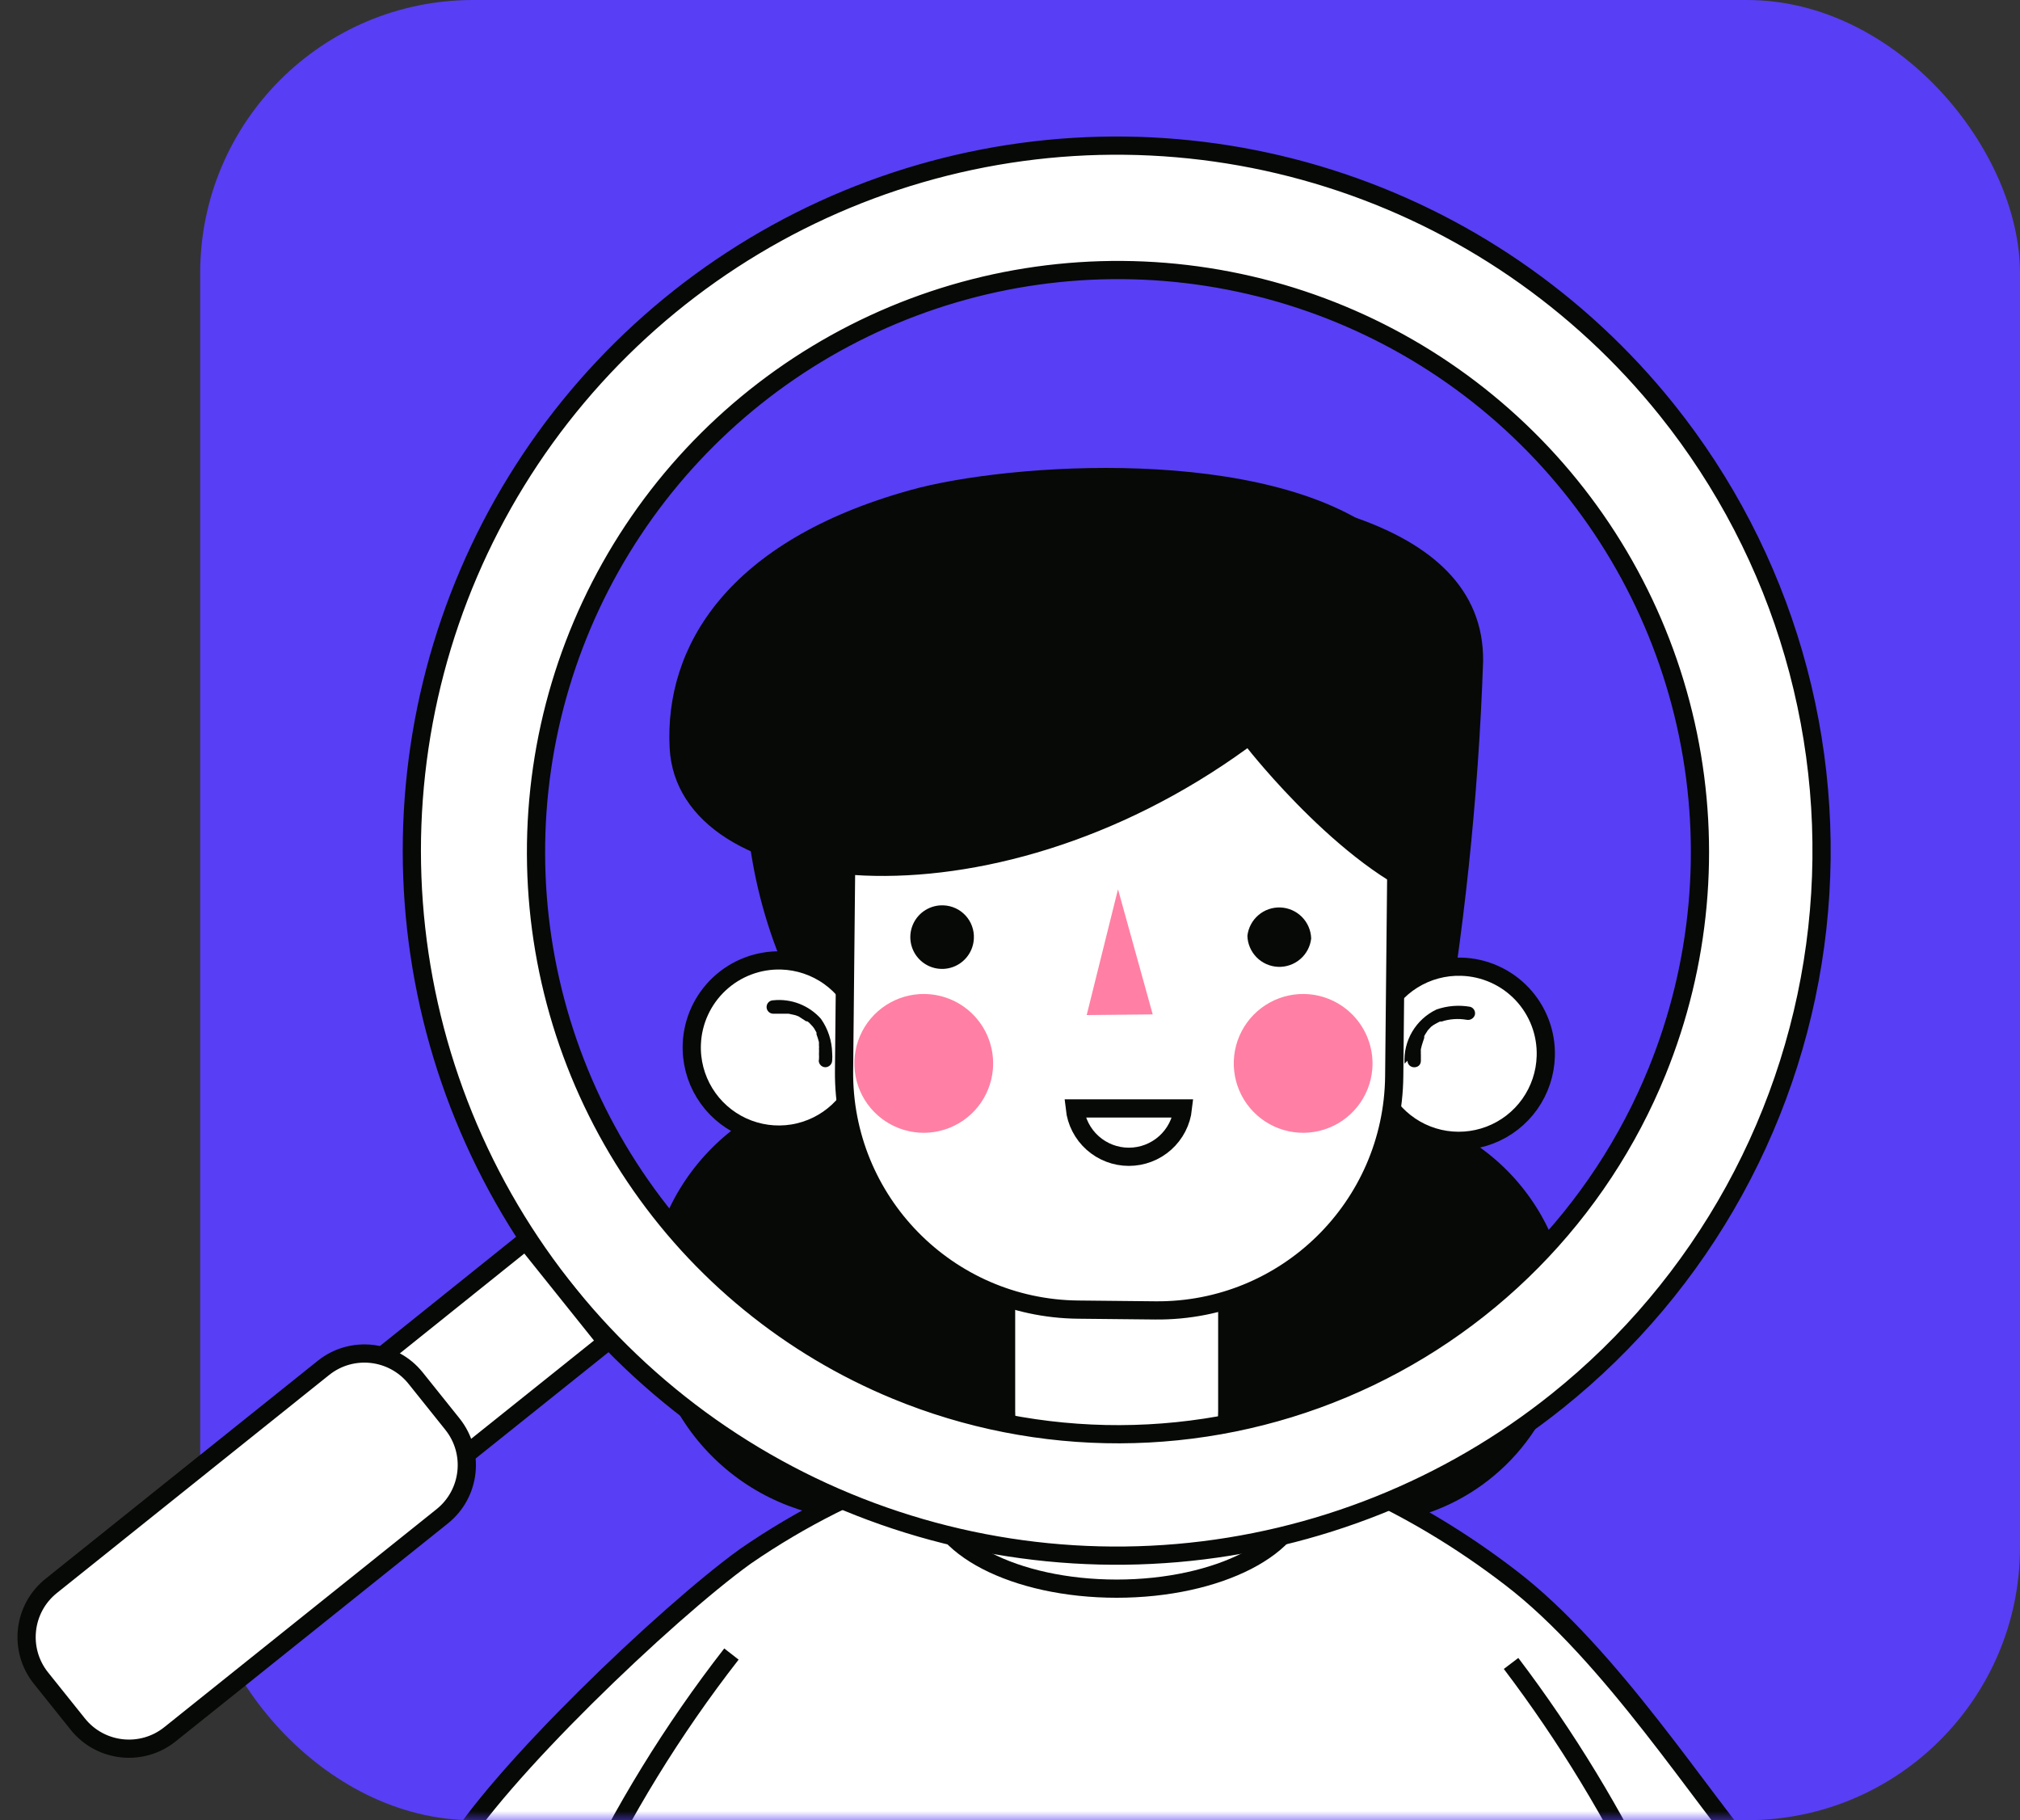 <svg width="111" height="100" viewBox="0 0 111 100" fill="none" xmlns="http://www.w3.org/2000/svg">
<rect x="0" y="0" width="111" height="100" fill="#333333" stroke="none"/>
<rect x="11" width="100" height="100" rx="15" fill="#583EF4"/>
<mask id="mask0" mask-type="alpha" maskUnits="userSpaceOnUse" x="11" y="0" width="100" height="100">
<rect x="11" width="100" height="100" rx="15" fill="#FF9D00"/>
</mask>
<g mask="url(#mask0)">
<path d="M86.171 71.412C86.341 73.653 85.849 75.895 84.756 77.858C83.663 79.822 82.017 81.42 80.022 82.456C78.028 83.491 75.773 83.918 73.538 83.682C71.303 83.446 69.186 82.558 67.452 81.13C65.717 79.701 64.441 77.794 63.781 75.645C63.122 73.497 63.108 71.202 63.742 69.046C64.377 66.89 65.63 64.968 67.348 63.519C69.066 62.07 71.172 61.158 73.403 60.896C76.489 60.608 79.563 61.552 81.955 63.522C84.347 65.492 85.863 68.329 86.171 71.412Z" fill="#060905"/>
<path d="M58.336 70.281C58.76 73.356 57.947 76.475 56.074 78.951C54.202 81.428 51.423 83.061 48.348 83.491C45.288 83.683 42.272 82.694 39.919 80.729C37.566 78.764 36.056 75.971 35.7 72.926C35.344 69.881 36.168 66.816 38.004 64.36C39.84 61.905 42.547 60.247 45.568 59.727C48.66 59.439 51.739 60.388 54.132 62.367C56.525 64.345 58.037 67.19 58.336 70.281Z" fill="#060905"/>
<path d="M96.638 102.433C93.65 99.062 88.52 90.871 82.973 86.652C71.743 78.042 61.435 78.484 61.435 78.484C54.099 78.901 47.019 81.327 40.968 85.496C36.626 88.62 27.229 97.611 24.806 101.855L30.759 104.315H91.952L96.638 102.433Z" fill="white" stroke="#060905" stroke-miterlimit="10"/>
<path d="M90.894 104.291C83.145 88.3 72.801 78.46 61.435 78.46C50.07 78.46 39.726 88.3 31.915 104.291H90.894Z" fill="white"/>
<path d="M40.193 90.871C36.958 95.025 34.194 99.526 31.952 104.291H90.87C88.707 99.733 86.081 95.409 83.034 91.388" stroke="#060905" stroke-miterlimit="10"/>
<path d="M71.497 82.064C71.497 84.942 66.958 87.279 61.362 87.279C55.765 87.279 51.263 84.942 51.263 82.064C51.263 79.186 55.753 76.886 61.362 76.886C66.971 76.886 71.497 79.186 71.497 82.064Z" fill="white" stroke="#060905" stroke-miterlimit="10"/>
<path d="M62.223 66.271H60.501C57.62 66.271 55.285 68.606 55.285 71.486V77.525C55.285 80.406 57.62 82.741 60.501 82.741H62.223C65.103 82.741 67.438 80.406 67.438 77.525V71.486C67.438 68.606 65.103 66.271 62.223 66.271Z" fill="white" stroke="#060905" stroke-miterlimit="10"/>
<path d="M43.883 54.881C41.456 50.14 40.501 44.782 41.14 39.494C42.801 24.573 59.763 26.541 61.817 26.578C69.394 26.738 81.608 28.177 81.497 36.345C81.236 43.874 80.443 51.375 79.123 58.792C78.853 60.207 49.48 64.746 43.883 54.881Z" fill="#060905"/>
<path d="M38.016 57.353C37.977 58.301 38.221 59.239 38.717 60.048C39.213 60.857 39.938 61.5 40.8 61.896C41.662 62.292 42.623 62.423 43.559 62.272C44.496 62.121 45.366 61.694 46.06 61.047C46.754 60.4 47.24 59.562 47.456 58.638C47.672 57.714 47.608 56.747 47.274 55.859C46.939 54.972 46.348 54.204 45.575 53.653C44.803 53.102 43.884 52.793 42.936 52.765C41.677 52.729 40.455 53.19 39.534 54.049C38.613 54.908 38.067 56.095 38.016 57.353Z" fill="white" stroke="#060905" stroke-miterlimit="10"/>
<path d="M45.002 58.214C45.009 58.112 45.009 58.009 45.002 57.907C45.009 57.796 45.009 57.685 45.002 57.575C45.002 57.575 45.002 57.452 45.002 57.575C45.015 57.543 45.015 57.508 45.002 57.476V57.255C44.965 57.109 44.92 56.965 44.867 56.824V56.726L44.732 56.492L44.658 56.394C44.658 56.308 44.658 56.394 44.658 56.394L44.461 56.185L44.363 56.111H44.301L43.883 55.84L43.723 55.779L43.342 55.693C43.342 55.693 43.231 55.693 43.342 55.693H42.493C42.395 55.693 42.301 55.654 42.232 55.585C42.163 55.516 42.124 55.422 42.124 55.324C42.124 55.226 42.163 55.132 42.232 55.063C42.301 54.994 42.395 54.955 42.493 54.955C42.98 54.904 43.471 54.971 43.927 55.148C44.382 55.326 44.789 55.609 45.113 55.976C45.498 56.525 45.712 57.175 45.728 57.845C45.74 57.984 45.74 58.124 45.728 58.264C45.725 58.36 45.685 58.452 45.617 58.521C45.548 58.59 45.456 58.629 45.359 58.633C45.261 58.633 45.167 58.594 45.098 58.524C45.029 58.455 44.99 58.361 44.99 58.264L45.002 58.214Z" fill="#060905"/>
<path d="M84.941 58.03C84.914 58.976 84.606 59.893 84.058 60.665C83.51 61.436 82.744 62.028 81.86 62.364C80.975 62.701 80.01 62.767 79.087 62.556C78.165 62.344 77.326 61.863 76.676 61.174C76.027 60.485 75.597 59.619 75.44 58.685C75.283 57.752 75.406 56.793 75.795 55.929C76.183 55.066 76.819 54.337 77.621 53.835C78.424 53.334 79.358 53.081 80.304 53.11C80.932 53.127 81.55 53.269 82.123 53.526C82.696 53.782 83.213 54.15 83.644 54.607C84.075 55.064 84.411 55.602 84.634 56.189C84.856 56.776 84.961 57.402 84.941 58.03Z" fill="white" stroke="#060905" stroke-miterlimit="10"/>
<path d="M77.18 58.436C77.142 57.821 77.29 57.209 77.603 56.678C77.917 56.148 78.382 55.723 78.939 55.459C79.531 55.254 80.166 55.203 80.784 55.312C80.831 55.324 80.874 55.346 80.913 55.376C80.951 55.406 80.983 55.443 81.007 55.485C81.031 55.528 81.047 55.574 81.053 55.623C81.059 55.671 81.055 55.72 81.042 55.767C81.011 55.858 80.947 55.935 80.863 55.982C80.779 56.03 80.681 56.045 80.587 56.025C80.126 55.946 79.654 55.98 79.209 56.123H79.123L79 56.185C78.911 56.229 78.825 56.279 78.742 56.332C78.656 56.332 78.742 56.332 78.742 56.332L78.643 56.406L78.459 56.603C78.52 56.529 78.459 56.603 78.459 56.603L78.397 56.701C78.348 56.772 78.303 56.846 78.262 56.923C78.262 56.923 78.262 56.984 78.262 57.021C78.262 57.058 78.262 57.169 78.262 57.021L78.188 57.243C78.144 57.372 78.107 57.503 78.078 57.636C78.072 57.698 78.072 57.759 78.078 57.821C78.071 57.849 78.071 57.879 78.078 57.907C78.078 58.03 78.078 58.153 78.078 58.276C78.078 58.755 77.364 58.755 77.34 58.276L77.18 58.436Z" fill="#060905"/>
<path d="M46.523 44.783L46.381 58.817C46.308 65.997 52.07 71.877 59.25 71.949L63.481 71.992C70.661 72.065 76.54 66.303 76.613 59.123L76.755 45.09C76.828 37.91 71.066 32.03 63.886 31.957L59.655 31.915C52.475 31.842 46.596 37.603 46.523 44.783Z" fill="white" stroke="#060905" stroke-miterlimit="10"/>
<path d="M61.435 48.854L59.714 55.767L63.342 55.73L61.435 48.854Z" fill="#FF80A4"/>
<path d="M54.56 58.743C54.496 59.495 54.211 60.211 53.74 60.801C53.269 61.39 52.634 61.827 51.915 62.055C51.196 62.284 50.425 62.294 49.7 62.084C48.975 61.874 48.329 61.454 47.843 60.877C47.357 60.3 47.054 59.591 46.971 58.841C46.887 58.091 47.029 57.334 47.376 56.664C47.724 55.994 48.263 55.443 48.924 55.08C49.585 54.716 50.339 54.557 51.091 54.623C52.097 54.71 53.027 55.193 53.677 55.966C54.328 56.738 54.645 57.737 54.56 58.743Z" fill="#FF80A4"/>
<path d="M75.408 58.743C75.345 59.495 75.059 60.211 74.588 60.801C74.118 61.39 73.483 61.827 72.763 62.055C72.044 62.284 71.274 62.294 70.549 62.084C69.824 61.874 69.178 61.454 68.692 60.877C68.206 60.3 67.902 59.591 67.819 58.841C67.736 58.091 67.877 57.334 68.225 56.664C68.573 55.994 69.111 55.443 69.773 55.08C70.434 54.716 71.188 54.557 71.94 54.623C72.944 54.713 73.873 55.197 74.522 55.969C75.172 56.741 75.49 57.738 75.408 58.743Z" fill="#FF80A4"/>
<path d="M59.062 60.896C59.143 61.627 59.491 62.302 60.039 62.792C60.587 63.282 61.297 63.553 62.032 63.553C62.767 63.553 63.477 63.282 64.025 62.792C64.573 62.302 64.921 61.627 65.002 60.896H59.062Z" fill="white" stroke="#060905" stroke-miterlimit="10"/>
<path d="M53.514 51.56C53.499 51.905 53.383 52.238 53.178 52.516C52.974 52.795 52.693 53.007 52.368 53.125C52.044 53.244 51.692 53.263 51.356 53.182C51.02 53.1 50.717 52.921 50.483 52.666C50.249 52.412 50.096 52.094 50.043 51.753C49.99 51.412 50.039 51.063 50.185 50.749C50.33 50.436 50.565 50.173 50.86 49.993C51.155 49.814 51.496 49.725 51.841 49.739C52.071 49.747 52.297 49.801 52.507 49.897C52.716 49.993 52.903 50.13 53.059 50.299C53.215 50.469 53.335 50.667 53.413 50.884C53.492 51.1 53.526 51.33 53.514 51.56Z" fill="#060905"/>
<path d="M72.05 51.56C72 52.002 71.784 52.408 71.446 52.696C71.108 52.985 70.673 53.135 70.229 53.117C69.785 53.098 69.364 52.912 69.052 52.596C68.74 52.279 68.558 51.857 68.545 51.412C68.596 50.971 68.812 50.565 69.15 50.276C69.487 49.987 69.922 49.837 70.366 49.856C70.81 49.874 71.231 50.061 71.543 50.377C71.856 50.693 72.037 51.116 72.05 51.56Z" fill="#060905"/>
<path d="M36.798 41.105C37.241 49.407 54.289 51.462 68.545 41.105C68.545 41.105 74.141 48.264 79.172 49.715C79.172 49.715 82.358 34.45 75.999 29.444C69.64 24.438 55.396 25.422 50.033 26.923C40.009 29.703 36.503 35.496 36.798 41.105Z" fill="#060905"/>
<path d="M91.595 22.519C86.807 16.541 80.353 12.116 73.049 9.805C65.746 7.494 57.922 7.4 50.565 9.536C43.209 11.671 36.651 15.94 31.72 21.803C26.79 27.665 23.709 34.858 22.866 42.472C22.023 50.086 23.457 57.778 26.986 64.577C30.515 71.376 35.98 76.976 42.692 80.668C49.403 84.361 57.059 85.981 64.691 85.323C72.323 84.665 79.588 81.759 85.568 76.972C89.54 73.793 92.847 69.862 95.299 65.405C97.752 60.948 99.302 56.051 99.862 50.994C100.421 45.938 99.98 40.82 98.561 35.934C97.143 31.049 94.776 26.49 91.595 22.519ZM49.246 76.382C43.405 73.974 38.408 69.89 34.886 64.646C31.363 59.401 29.473 53.231 29.454 46.913C29.434 40.595 31.287 34.413 34.777 29.147C38.267 23.881 43.239 19.767 49.065 17.323C54.891 14.88 61.31 14.217 67.513 15.418C73.715 16.618 79.423 19.629 83.916 24.071C88.409 28.512 91.486 34.185 92.759 40.373C94.031 46.561 93.442 52.988 91.067 58.842C89.482 62.747 87.141 66.3 84.178 69.297C81.215 72.294 77.689 74.676 73.803 76.306C69.916 77.936 65.746 78.782 61.532 78.795C57.318 78.808 53.142 77.988 49.246 76.382Z" fill="white" stroke="#060905" stroke-linecap="round" stroke-linejoin="round"/>
<path d="M21.128 74.389L28.889 68.165L33.342 73.725L25.654 79.875L21.128 74.389Z" fill="white" stroke="#060905" stroke-linecap="round" stroke-linejoin="round"/>
</g>
<path d="M24.861 78.238L22.839 75.713C21.595 74.159 19.327 73.907 17.773 75.151L2.813 87.128C1.26 88.372 1.008 90.64 2.252 92.194L4.274 94.719C5.518 96.273 7.786 96.524 9.34 95.28L24.3 83.304C25.854 82.06 26.105 79.792 24.861 78.238Z" fill="white" stroke="#060905" stroke-linecap="round" stroke-linejoin="round"/>
</svg>


